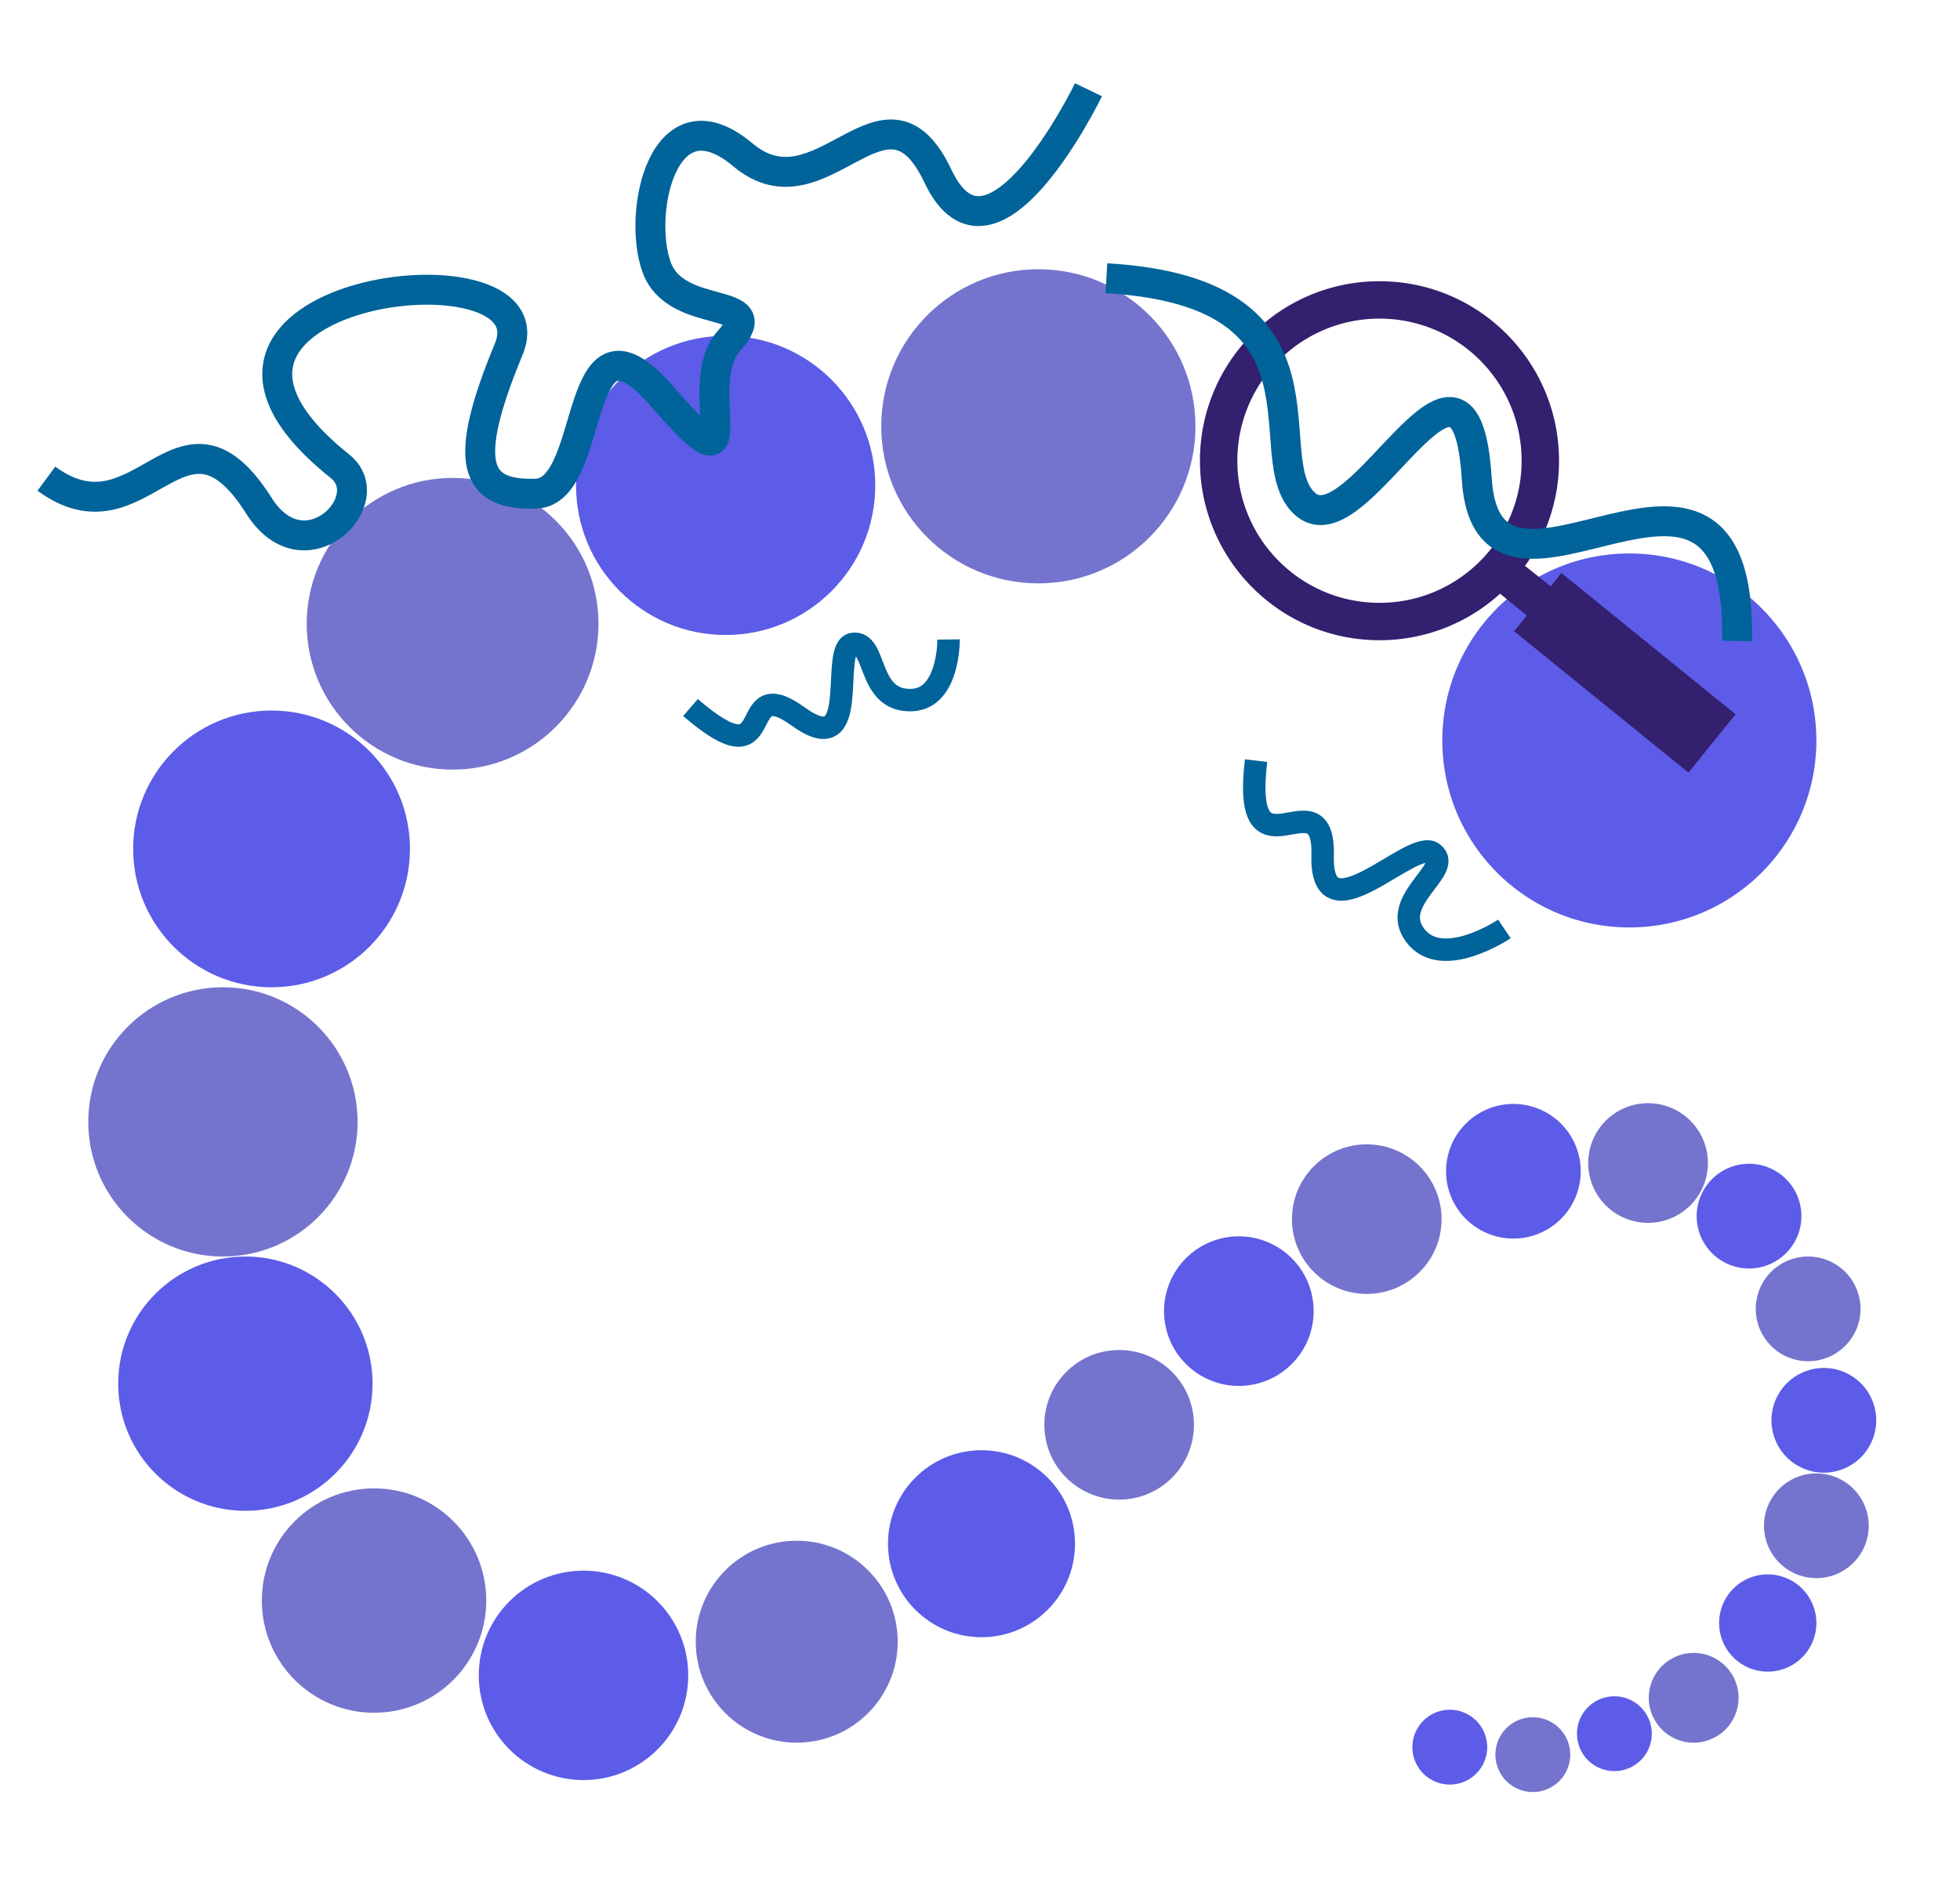 <svg width="262" height="254" fill="none" xmlns="http://www.w3.org/2000/svg"><path d="M193.8 238.6a5 5 0 10-.001-10.001 5 5 0 00.001 10.001z" fill="#5C5CE8"/><path d="M204.9 239.6a5 5 0 10-.001-10.001 5 5 0 00.001 10.001zM226.4 233a6 6 0 100-12 6 6 0 000 12z" fill="#7474CE"/><path d="M236.3 223.5a6.5 6.5 0 100-13 6.5 6.5 0 000 13z" fill="#5C5CE8"/><path d="M242.8 211a7 7 0 100-14 7 7 0 000 14z" fill="#7474CE"/><path d="M243.8 196.9a7 7 0 100-14 7 7 0 000 14z" fill="#5C5CE8"/><path d="M241.7 182a7 7 0 100-14 7 7 0 000 14z" fill="#7474CE"/><path d="M233.8 169.6a7 7 0 100-14 7 7 0 000 14z" fill="#5C5CE8"/><path d="M220.3 163.5a8 8 0 100-16 8 8 0 000 16z" fill="#7474CE"/><path d="M202.3 165.6a9 9 0 009-9 9 9 0 00-9-9 9 9 0 00-9 9 9 9 0 009 9z" fill="#5C5CE8"/><path d="M182.7 173c5.523 0 10-4.477 10-10s-4.477-10-10-10-10 4.477-10 10 4.477 10 10 10z" fill="#7474CE"/><path d="M165.6 185.3c5.523 0 10-4.477 10-10s-4.477-10-10-10-10 4.477-10 10 4.477 10 10 10z" fill="#5C5CE8"/><path d="M149.6 200.5c5.523 0 10-4.477 10-10s-4.477-10-10-10-10 4.477-10 10 4.477 10 10 10z" fill="#7474CE"/><path d="M131.2 218.9c6.904 0 12.5-5.596 12.5-12.5s-5.596-12.5-12.5-12.5-12.5 5.596-12.5 12.5 5.596 12.5 12.5 12.5z" fill="#5C5CE8"/><path d="M106.5 233c7.456 0 13.5-6.044 13.5-13.5s-6.044-13.5-13.5-13.5S93 212.044 93 219.5s6.044 13.5 13.5 13.5z" fill="#7474CE"/><path d="M78 238c7.732 0 14-6.268 14-14s-6.268-14-14-14-14 6.268-14 14 6.268 14 14 14z" fill="#5C5CE8"/><path d="M50 229c8.284 0 15-6.716 15-15 0-8.284-6.716-15-15-15-8.284 0-15 6.716-15 15 0 8.284 6.716 15 15 15z" fill="#7474CE"/><path d="M32.8 202c9.389 0 17-7.611 17-17s-7.611-17-17-17-17 7.611-17 17 7.611 17 17 17z" fill="#5C5CE8"/><path d="M29.8 168c9.941 0 18-8.059 18-18s-8.059-18-18-18-18 8.059-18 18 8.059 18 18 18z" fill="#7474CE"/><path d="M36.3 132c10.217 0 18.5-8.283 18.5-18.5S46.517 95 36.3 95s-18.5 8.283-18.5 18.5S26.083 132 36.3 132z" fill="#5C5CE8"/><path d="M60.5 102.9c10.77 0 19.5-8.73 19.5-19.5s-8.73-19.5-19.5-19.5S41 72.63 41 83.4s8.73 19.5 19.5 19.5z" fill="#7474CE"/><path d="M97 84.9c11.046 0 20-8.954 20-20s-8.954-20-20-20-20 8.954-20 20 8.954 20 20 20z" fill="#5C5CE8"/><path d="M138.8 78c11.598 0 21-9.402 21-21s-9.402-21-21-21-21 9.402-21 21 9.402 21 21 21z" fill="#7474CE"/><path d="M217.8 124c13.807 0 25-11.193 25-25s-11.193-25-25-25-25 11.193-25 25 11.193 25 25 25zM215.8 236.8a5 5 0 10-.001-10.001 5 5 0 00.001 10.001z" fill="#5C5CE8"/><path fill-rule="evenodd" clip-rule="evenodd" d="M184.4 37.6c-13.255 0-24 10.745-24 24s10.745 24 24 24c6.205 0 11.86-2.355 16.121-6.22l3.579 2.92-1.7 2.1 23.3 18.9 6.3-7.8-23.3-18.9-1.4 1.8-3.447-2.74A23.89 23.89 0 00208.4 61.6c0-13.255-10.745-24-24-24zm-19 24c0-10.493 8.507-19 19-19s19 8.507 19 19-8.507 19-19 19-19-8.507-19-19z" fill="#33206E"/><path d="M6.2 64c12.8 9.4 18-12.8 28.4 3.6 6.1 9.7 16.5-.8 10.8-5.3C16 38.8 74.3 31.5 68 46.7c-6.3 15.2-4.6 19.6 3.7 19.3 8.2-.4 4.6-27.2 16.9-12.9 12.4 14.3 3.4-1.5 8.9-7.6s-7-2.5-9.7-9.7c-2.7-7.3.9-24 11.5-15.1s19-12.2 26.1 2.9c7.2 15.1 20.1-11.6 20.1-11.6" stroke="#00639A" stroke-width="4"/><path d="M126.8 85.5s.1 8.4-5.4 8.1c-5.5-.2-4.2-8-7.4-7.5s1.4 16-7.3 9.7c-8.7-6.3-2.2 9.3-14.4-1.2M201.1 124.2s-8.3 5.6-11.9.9c-3.6-4.7 5.1-8.8 2.4-11-2.7-2.3-15.1 11.7-14.8.3.3-11.3-10.9 4.4-8.9-12.7" stroke="#00639A" stroke-width="3"/><path d="M147.9 37.2c32.6 1.9 19.5 24.4 26.7 30.3 7.2 5.9 21.3-27.8 22.8-3.5 1.5 24.2 35.5-13.6 34.8 21.7" stroke="#00639A" stroke-width="4"/></svg>